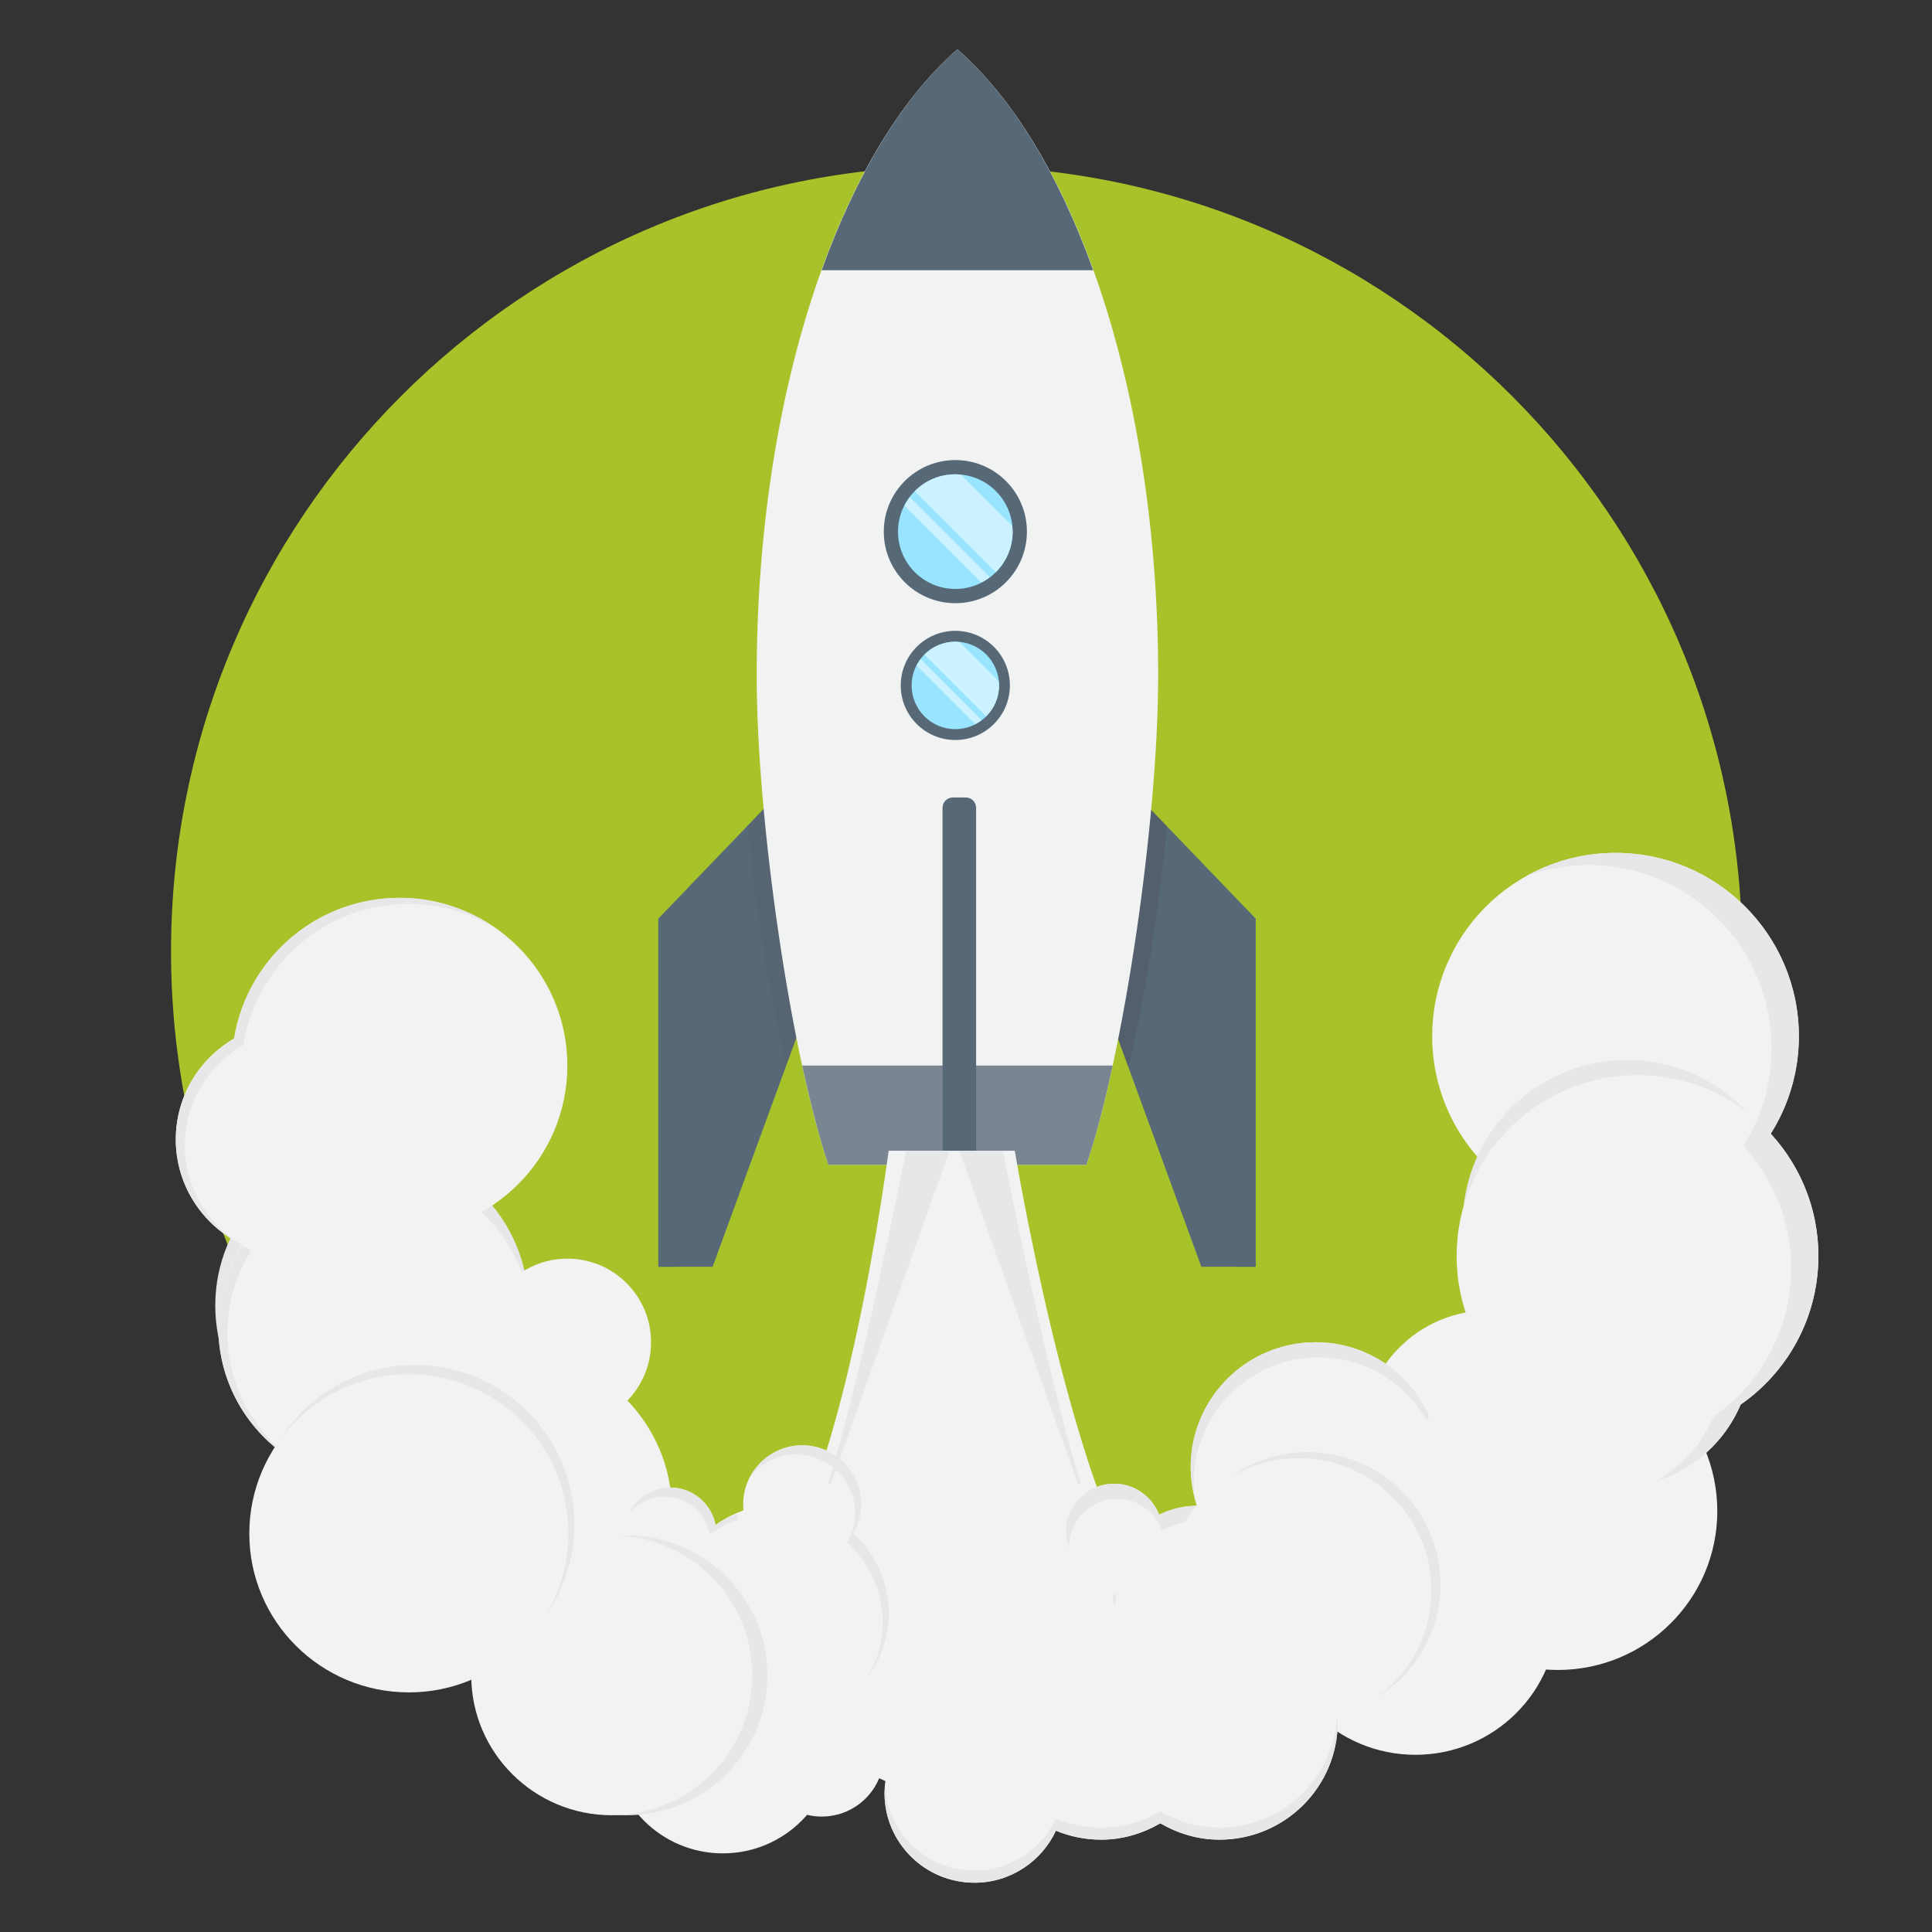 <?xml version="1.0" encoding="utf-8"?>
<!-- Generator: Adobe Illustrator 16.0.0, SVG Export Plug-In . SVG Version: 6.00 Build 0)  -->
<!DOCTYPE svg PUBLIC "-//W3C//DTD SVG 1.1//EN" "http://www.w3.org/Graphics/SVG/1.1/DTD/svg11.dtd">
<svg version="1.1" id="Layer_1" xmlns="http://www.w3.org/2000/svg" xmlns:xlink="http://www.w3.org/1999/xlink" x="0px" y="0px"
	 width="100px" height="100px" viewBox="0 0 100 100" enable-background="new 0 0 100 100" xml:space="preserve">
<rect x="0" y="0" width="100" height="100" fill="#333333" stroke="none"/>
<path fill="#A8C329" d="M90.171,49.248c0,22.458-18.205,40.602-40.659,40.602c-22.455,0-40.659-18.145-40.659-40.602
	c0-22.454,18.204-40.657,40.659-40.657C71.966,8.59,90.171,26.793,90.171,49.248z"/>
<g>
	<g>
		<polygon fill="#576877" points="39.699,41.695 34.072,47.55 34.072,65.57 36.885,65.568 41.987,51.62 		"/>
		<polygon fill="#576877" points="59.369,41.695 64.996,47.55 64.996,65.57 62.182,65.568 57.083,51.62 		"/>
		<path opacity="0.2" fill="#58595B" enable-background="new    " d="M40.692,55.152l1.295-3.533l-2.288-9.924l-0.994,1.031
			C39.119,47.062,39.825,51.534,40.692,55.152z"/>
		<path opacity="0.2" fill="#414042" enable-background="new    " d="M60.402,42.77l-1.033-1.075l-2.286,9.924l1.319,3.609
			C59.277,51.605,59.984,47.123,60.402,42.77z"/>
		<path fill="#F1F2F2" d="M59.947,34.968c0-14.59-4.287-27.101-10.393-32.417c-6.101,5.316-10.388,17.827-10.388,32.417
			c0,7.507,1.777,19.615,3.71,25.323h13.356C58.169,54.583,59.947,42.475,59.947,34.968z"/>
		<path fill="#576877" d="M56.582,13.986c-1.798-5-4.214-8.986-7.027-11.435C46.744,5,44.33,8.986,42.529,13.986H56.582z"/>
		<g>
			<circle fill="#576877" cx="49.449" cy="27.517" r="3.704"/>
			<circle fill="#99E5FF" cx="49.448" cy="27.517" r="2.967"/>
			<path fill="#CCF2FF" d="M49.447,24.549c-0.82,0-1.562,0.333-2.1,0.872l4.195,4.196c0.539-0.537,0.872-1.281,0.872-2.101
				c0-0.102-0.02-0.2-0.027-0.299l-2.642-2.639C49.647,24.569,49.549,24.549,49.447,24.549z"/>
			<path fill="#CCF2FF" d="M46.816,26.171l3.976,3.977c0.155-0.08,0.304-0.17,0.438-0.273l-4.142-4.142
				C46.987,25.871,46.896,26.019,46.816,26.171z"/>
		</g>
		<g>
			<circle fill="#576877" cx="49.447" cy="35.477" r="2.825"/>
			<circle fill="#99E5FF" cx="49.448" cy="35.477" r="2.263"/>
			<path fill="#CCF2FF" d="M49.447,33.215c-0.624,0-1.191,0.253-1.601,0.665l3.196,3.198c0.413-0.409,0.668-0.976,0.668-1.601
				c0-0.079-0.019-0.151-0.024-0.229l-2.009-2.011C49.601,33.229,49.524,33.215,49.447,33.215z"/>
			<path fill="#CCF2FF" d="M47.441,34.452l3.032,3.03c0.116-0.06,0.228-0.128,0.333-0.208l-3.157-3.157
				C47.571,34.223,47.503,34.333,47.441,34.452z"/>
		</g>
		<path fill="#798692" d="M41.522,55.152c0.428,1.981,0.887,3.752,1.354,5.139h13.356c0.472-1.387,0.934-3.156,1.36-5.139H41.522z"
			/>
		<path fill="#576877" d="M50.523,65.035c0,0.296-0.24,0.535-0.536,0.535h-0.662c-0.298,0-0.54-0.239-0.54-0.535V41.812
			c0-0.294,0.242-0.535,0.54-0.535h0.662c0.295,0,0.536,0.241,0.536,0.535V65.035z"/>
	</g>
	<g>
		<path fill="#F1F2F2" d="M34.782,78.218c0,4.539-3.699,8.218-8.261,8.218c-4.56,0-8.258-3.679-8.258-8.218
			c0-4.561,3.698-8.258,8.258-8.258C31.083,69.96,34.782,73.657,34.782,78.218z"/>
		<ellipse fill="#F1F2F2" cx="33.356" cy="84.451" rx="5.498" ry="5.471"/>
		<path fill="#F1F2F2" d="M46.003,83.499c0,3.108-2.533,5.627-5.659,5.627c-3.121,0-5.654-2.519-5.654-5.627
			s2.534-5.633,5.654-5.633C43.47,77.866,46.003,80.391,46.003,83.499z"/>
		<ellipse fill="#F1F2F2" cx="58.743" cy="83.499" rx="4.375" ry="4.354"/>
		<ellipse fill="#F1F2F2" cx="61.975" cy="82.326" rx="4.416" ry="4.391"/>
		<path fill="#F1F2F2" d="M74.562,75.939c0,3.562-2.895,6.444-6.467,6.444c-3.568,0-6.465-2.882-6.465-6.444
			c0-3.571,2.896-6.465,6.465-6.465C71.669,69.475,74.562,72.368,74.562,75.939z"/>
		<path fill="#F1F2F2" d="M80.629,83.499c0,4.047-3.302,7.329-7.367,7.329c-4.068,0-7.367-3.282-7.367-7.329
			c0-4.049,3.299-7.34,7.367-7.34C77.327,76.159,80.629,79.45,80.629,83.499z"/>
		<path fill="#F1F2F2" d="M59.322,82.385c2.818,3.993-22.579,2.578-19.602-0.767c4.019-4.521,6.276-22.054,6.276-22.054h6.529
			C52.527,59.564,55.369,76.781,59.322,82.385z"/>
		<circle fill="#E6E7E8" cx="19.246" cy="67.578" r="8.104"/>
		<circle fill="#F1F2F2" cx="19.403" cy="68.677" r="8.103"/>
		<ellipse fill="#F1F2F2" cx="37.413" cy="90.208" rx="5.749" ry="5.722"/>
		<path fill="#F1F2F2" d="M57.424,84.451c0,4.619-3.761,8.361-8.399,8.361c-4.641,0-8.403-3.742-8.403-8.361
			c0-4.617,3.762-8.37,8.403-8.37C53.663,76.081,57.424,79.834,57.424,84.451z"/>
		<ellipse fill="#F1F2F2" cx="42.53" cy="90.828" rx="3.215" ry="3.197"/>
		<path fill="#F1F2F2" d="M83.619,74.374c0,3.615-2.936,6.535-6.553,6.535c-3.615,0-6.549-2.92-6.549-6.535
			c0-3.617,2.934-6.551,6.549-6.551C80.686,67.823,83.619,70.757,83.619,74.374z"/>
		<circle fill="#F1F2F2" cx="15.131" cy="58.979" r="6.033"/>
		<circle fill="#F1F2F2" cx="21.163" cy="60.771" r="2.354"/>
		<path fill="#F1F2F2" d="M33.699,69.475c0,2.392-1.939,4.33-4.331,4.33c-2.391,0-4.328-1.938-4.328-4.33
			c0-2.389,1.937-4.328,4.328-4.328C31.76,65.146,33.699,67.086,33.699,69.475z"/>
		<circle fill="#F1F2F2" cx="20.684" cy="55.154" r="8.682"/>
		<g>
			<path fill="#E6E7E8" d="M9.568,59.292c0-2.229,1.223-4.153,3.022-5.198c0.66-4.14,4.237-7.308,8.563-7.308
				c1.69,0,3.261,0.49,4.595,1.326c-1.426-1.028-3.171-1.64-5.064-1.64c-4.326,0-7.903,3.167-8.561,7.307
				c-1.801,1.046-3.024,2.969-3.024,5.199c0,2.192,1.185,4.086,2.935,5.14C10.544,63.021,9.568,61.282,9.568,59.292z"/>
			<path fill="#E6E7E8" d="M11.769,68.99c0-1.57,0.466-3.027,1.24-4.271c-0.169-0.08-0.327-0.18-0.488-0.273
				c-0.761,1.234-1.222,2.676-1.222,4.231c0,2.903,1.537,5.429,3.831,6.859C13.101,74.064,11.769,71.689,11.769,68.99z"/>
		</g>
		<circle fill="#F1F2F2" cx="83.62" cy="53.636" r="9.49"/>
		<path fill="#F1F2F2" d="M60.16,79.282c0,1.366-1.118,2.479-2.49,2.479c-1.376,0-2.49-1.11-2.49-2.479
			c0-1.369,1.114-2.485,2.49-2.485C59.042,76.797,60.16,77.913,60.16,79.282z"/>
		<g>
			<path fill="#E6E7E8" d="M57.716,83.109c0-0.196,0.036-0.383,0.06-0.571c-0.066-0.003-0.129-0.019-0.194-0.024
				c0.019,0.37,0.082,0.725,0.185,1.064C57.749,83.422,57.716,83.27,57.716,83.109z"/>
			<path fill="#E6E7E8" d="M61.789,76.725c0-3.57,2.895-6.465,6.465-6.465c2.986,0,5.48,2.039,6.223,4.795
				c-0.437-3.146-3.111-5.58-6.379-5.58c-3.57,0-6.466,2.895-6.466,6.467c0,0.529,0.097,1.033,0.226,1.524
				C61.826,77.223,61.789,76.979,61.789,76.725z"/>
			<path fill="#E6E7E8" d="M55.336,80.062c0-1.367,1.113-2.48,2.489-2.48c1.067,0,1.975,0.679,2.325,1.62
				c0.599-0.304,1.265-0.485,1.979-0.485c0.002,0,0.002,0,0.003,0c-0.082-0.254-0.143-0.516-0.201-0.779
				c-0.699,0.008-1.351,0.188-1.937,0.482c-0.353-0.943-1.259-1.623-2.326-1.623c-1.376,0-2.491,1.116-2.491,2.485
				c0,0.307,0.065,0.597,0.166,0.868C55.344,80.12,55.336,80.093,55.336,80.062z"/>
		</g>
		<path fill="#F1F2F2" d="M44.577,77.866c0,1.683-1.367,3.043-3.055,3.043c-1.689,0-3.056-1.36-3.056-3.043
			c0-1.687,1.367-3.056,3.056-3.056C43.21,74.812,44.577,76.18,44.577,77.866z"/>
		<path fill="#F1F2F2" d="M37.081,79.38c0,1.313-1.069,2.381-2.391,2.381c-1.321,0-2.393-1.067-2.393-2.381
			c0-1.315,1.071-2.387,2.393-2.387C36.011,76.993,37.081,78.064,37.081,79.38z"/>
		<g>
			<path fill="#E6E7E8" d="M41.208,75.283c1.688,0,3.057,1.367,3.057,3.055c0,0.549-0.159,1.057-0.415,1.501
				c1.125,1.027,1.84,2.49,1.84,4.129c0,1.058-0.311,2.034-0.82,2.88c0.703-0.939,1.134-2.091,1.134-3.349
				c0-1.64-0.716-3.103-1.84-4.13c0.256-0.444,0.414-0.952,0.414-1.503c0-1.687-1.367-3.056-3.055-3.056
				c-1.167,0-2.165,0.662-2.683,1.619C39.4,75.734,40.247,75.283,41.208,75.283z"/>
			<path fill="#E6E7E8" d="M34.375,77.466c1.175,0,2.146,0.845,2.349,1.954c0.443-0.32,0.936-0.566,1.462-0.75
				c-0.012-0.105-0.033-0.211-0.033-0.32c-0.394,0.162-0.773,0.354-1.116,0.602c-0.204-1.111-1.176-1.957-2.349-1.957
				c-0.936,0-1.738,0.542-2.13,1.322C32.998,77.802,33.644,77.466,34.375,77.466z"/>
		</g>
		<path fill="#E6E7E8" d="M55.941,76.797c0.014,0.035-0.146,0-0.146,0l-6.138-17.232h2.245
			C51.902,59.564,54.201,71.279,55.941,76.797z"/>
		<path fill="#E6E7E8" d="M42.858,76.797c-0.01,0.035,0.148,0,0.148,0l6.138-17.232h-2.245
			C46.899,59.564,44.601,71.279,42.858,76.797z"/>
		<ellipse fill="#E6E7E8" cx="32.447" cy="86.717" rx="7.274" ry="7.24"/>
		<ellipse fill="#F1F2F2" cx="31.665" cy="86.717" rx="7.274" ry="7.24"/>
		<path fill="#E6E7E8" d="M29.734,78.91c0,4.539-3.699,8.22-8.258,8.22c-4.561,0-8.26-3.681-8.26-8.22
			c0-4.559,3.699-8.258,8.26-8.258C26.035,70.652,29.734,74.354,29.734,78.91z"/>
		<path fill="#F1F2F2" d="M29.422,79.379c0,4.54-3.699,8.219-8.258,8.219c-4.561,0-8.26-3.679-8.26-8.219
			c0-4.557,3.699-8.252,8.26-8.252C25.723,71.127,29.422,74.822,29.422,79.379z"/>
		<path fill="#F1F2F2" d="M88.887,78.218c0,4.539-3.699,8.22-8.258,8.22c-4.562,0-8.262-3.681-8.262-8.22
			c0-4.561,3.699-8.261,8.262-8.261C85.188,69.957,88.887,73.657,88.887,78.218z"/>
		<path fill="#F1F2F2" d="M63.118,83.035c-1.119,0-2.156,0.318-3.062,0.845c-0.904-0.524-1.94-0.845-3.062-0.845
			c-3.07,0-5.594,2.258-6.032,5.195c-0.173-0.021-0.344-0.055-0.521-0.055c-2.571,0-4.658,2.075-4.658,4.637
			c0,2.56,2.087,4.637,4.658,4.637c1.872,0,3.476-1.11,4.213-2.693c0.724,0.299,1.512,0.465,2.341,0.465
			c1.121,0,2.157-0.322,3.062-0.847c0.905,0.524,1.942,0.847,3.062,0.847c3.381,0,6.123-2.729,6.123-6.095
			C69.241,85.764,66.499,83.035,63.118,83.035z"/>
		<path fill="#E6E7E8" d="M63.118,94.596c-1.119,0-2.156-0.32-3.062-0.845c-0.904,0.522-1.94,0.845-3.062,0.845
			c-0.829,0-1.617-0.17-2.34-0.466c-0.738,1.585-2.344,2.69-4.214,2.69c-2.465,0-4.463-1.909-4.626-4.322
			c-0.008,0.105-0.032,0.206-0.032,0.314c0,2.56,2.087,4.637,4.658,4.637c1.871,0,3.476-1.11,4.214-2.693
			c0.723,0.299,1.511,0.465,2.34,0.465c1.121,0,2.158-0.322,3.062-0.847c0.904,0.524,1.941,0.847,3.062,0.847
			c3.381,0,6.123-2.729,6.123-6.095c0-0.104-0.026-0.204-0.03-0.312C69.042,92.032,66.395,94.596,63.118,94.596z"/>
		<path fill="#E6E7E8" d="M74.559,82.014c0,3.778-3.078,6.838-6.873,6.838s-6.873-3.06-6.873-6.838c0-3.775,3.078-6.854,6.873-6.854
			S74.559,78.236,74.559,82.014z"/>
		<path fill="#F1F2F2" d="M74.089,82.326c0,3.777-3.079,6.84-6.872,6.84c-3.794,0-6.871-3.062-6.871-6.84s3.077-6.854,6.871-6.854
			C71.01,75.475,74.089,78.549,74.089,82.326z"/>
		<path fill="#E6E7E8" d="M92.721,63.368c0,4.7-3.808,8.509-8.507,8.509c-4.696,0-8.507-3.809-8.507-8.509
			c0-4.696,3.811-8.505,8.507-8.505C88.913,54.863,92.721,58.672,92.721,63.368z"/>
		<circle fill="#F1F2F2" cx="84.758" cy="65.011" r="9.363"/>
		<circle fill="#F1F2F2" cx="83.618" cy="69.96" r="7.034"/>
		<path fill="#E6E7E8" d="M91.646,58.682c0.92-1.463,1.463-3.188,1.463-5.045c0-5.243-4.25-9.492-9.489-9.492
			c-1.668,0-3.233,0.434-4.599,1.189c1-0.355,2.069-0.561,3.189-0.561c5.242,0,9.49,4.249,9.49,9.491
			c0,1.857-0.542,3.584-1.465,5.049c1.531,1.666,2.477,3.885,2.477,6.324c0,3.186-1.591,5.99-4.018,7.684
			c-0.603,1.427-1.674,2.599-3.008,3.359c1.994-0.611,3.609-2.087,4.414-3.988c2.428-1.69,4.02-4.5,4.02-7.682
			C94.121,62.566,93.175,60.35,91.646,58.682z"/>
	</g>
</g>
</svg>
